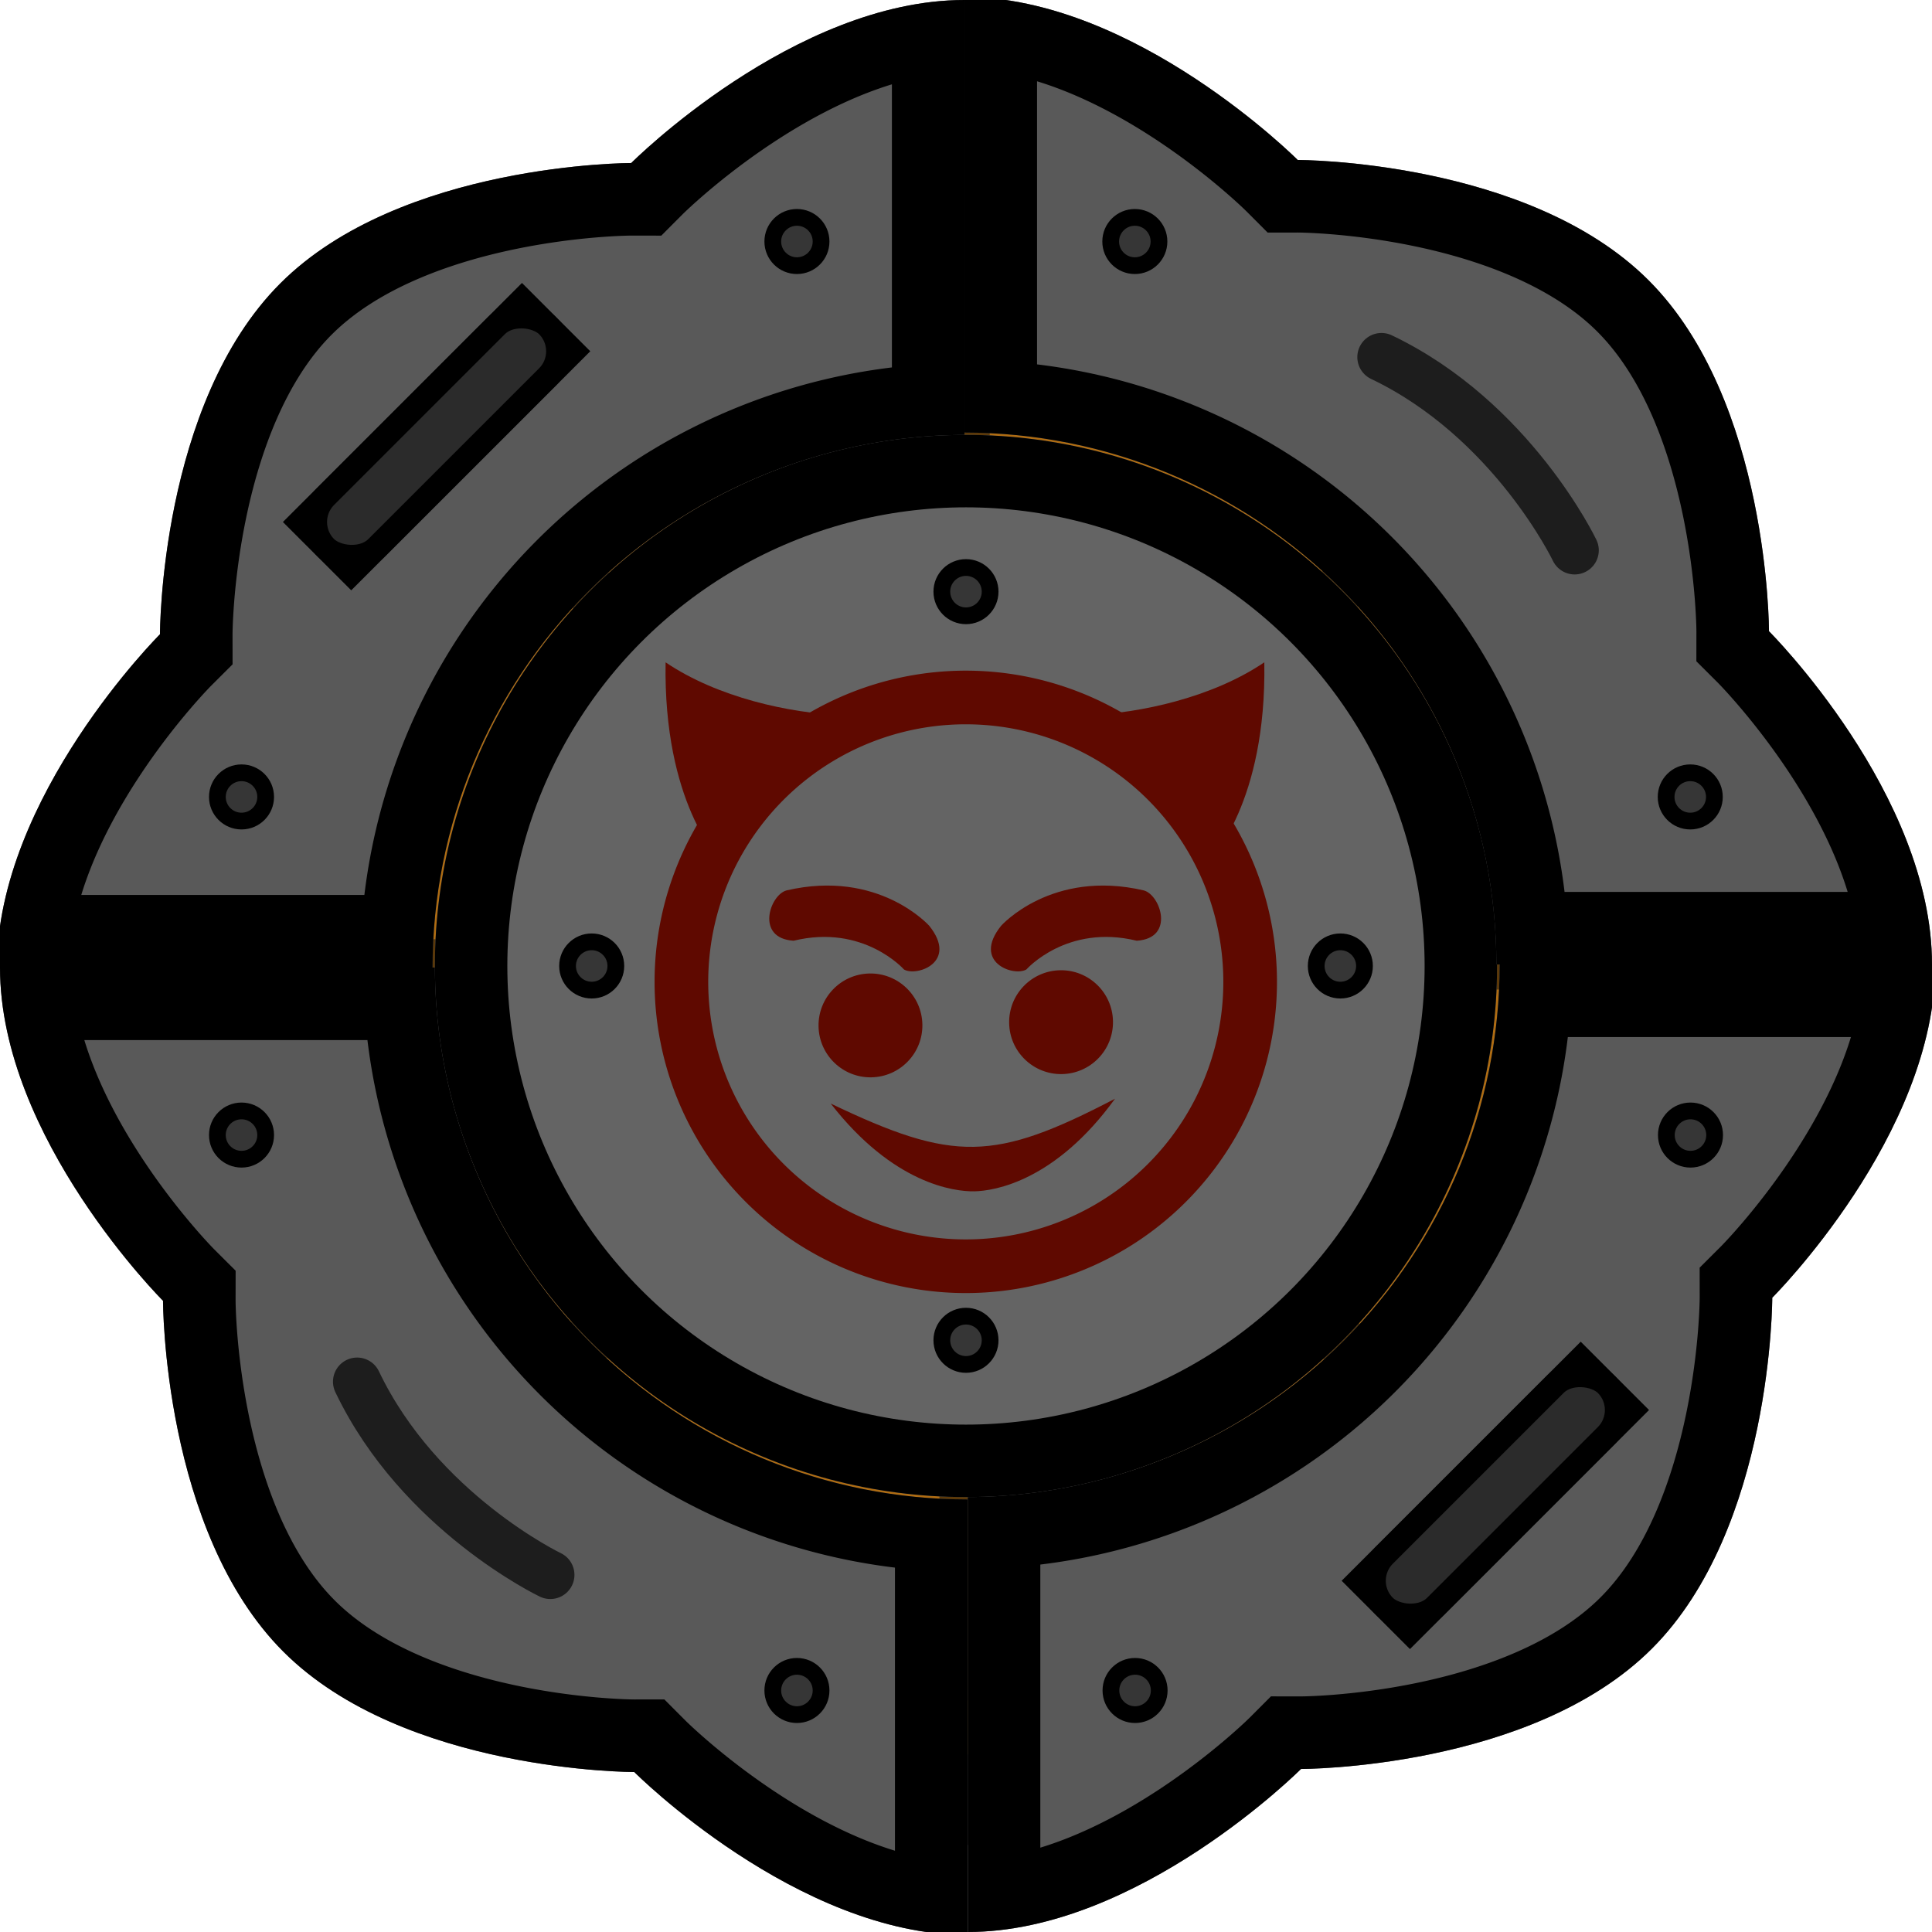 <?xml version="1.0" encoding="UTF-8" standalone="no"?>
<svg
   xmlns:dc="http://purl.org/dc/elements/1.1/"
   xmlns:cc="http://creativecommons.org/ns#"
   xmlns:rdf="http://www.w3.org/1999/02/22-rdf-syntax-ns#"
   xmlns:svg="http://www.w3.org/2000/svg"
   xmlns="http://www.w3.org/2000/svg"
   xmlns:sodipodi="http://sodipodi.sourceforge.net/DTD/sodipodi-0.dtd"
   xmlns:inkscape="http://www.inkscape.org/namespaces/inkscape"
   width="160"
   height="160"
   viewBox="0 0 42.333 42.333"
   version="1.1"
   id="svg108"
   sodipodi:docname="map-airdrop-01h.svg"
   inkscape:version="0.92.2 (5c3e80d, 2017-08-06)">
  <sodipodi:namedview
     pagecolor="#ffffff"
     bordercolor="#666666"
     borderopacity="1"
     objecttolerance="10"
     gridtolerance="10"
     guidetolerance="10"
     inkscape:pageopacity="0"
     inkscape:pageshadow="2"
     inkscape:window-width="1920"
     inkscape:window-height="1017"
     id="namedview110"
     showgrid="true"
     inkscape:zoom="0.52149125"
     inkscape:cx="-8.9722029"
     inkscape:cy="233.40162"
     inkscape:window-x="1912"
     inkscape:window-y="-8"
     inkscape:window-maximized="1"
     inkscape:current-layer="svg108"
     inkscape:object-paths="true"
     inkscape:snap-intersection-paths="true"
     inkscape:snap-smooth-nodes="true"
     inkscape:snap-midpoints="true">
    <inkscape:grid
       type="xygrid"
       id="grid1172"
       empspacing="4"
       spacingy="1.058"
       spacingx="1.058" />
  </sodipodi:namedview>
  <defs
     id="defs26">
    <clipPath
       clipPathUnits="userSpaceOnUse"
       id="clipPath1308">
      <circle
         r="11.637"
         cy="21.166"
         cx="21.166"
         id="circle1310"
         style="fill:#646464;fill-opacity:1;stroke:none;stroke-width:1.362;stroke-linecap:round;stroke-linejoin:round;stroke-miterlimit:4;stroke-dasharray:none;stroke-opacity:1;paint-order:normal" />
    </clipPath>
    <clipPath
       clipPathUnits="userSpaceOnUse"
       id="clipPath1314">
      <path
         style="fill:#f47500;fill-opacity:1;stroke:none;stroke-width:9.336;stroke-linecap:butt;stroke-linejoin:miter;stroke-miterlimit:4;stroke-dasharray:none;stroke-opacity:1"
         d="m 0,80 c 0,14.11 13.48,27.555 13.48,27.555 0,0 -0.026,19.036 9.951,29.014 9.977,9.977 29.014,9.951 29.014,9.951 0,0 13.445,13.48 27.555,13.48 V 123.98 A 43.981,43.981 0 0 1 36.02,80 Z"
         id="path1316"
         inkscape:connector-curvature="0" />
    </clipPath>
    <clipPath
       id="h-7">
      <path
         style="fill:#2b2b2b;stroke-width:3.757;stroke-linecap:round;stroke-miterlimit:10"
         inkscape:connector-curvature="0"
         stroke-miterlimit="10"
         d="M 17.462,3.704 H 24.87 V 5.821 H 17.462 Z"
         id="path23-8" />
    </clipPath>
    <clipPath
       clipPathUnits="userSpaceOnUse"
       id="clipPath959">
      <path
         sodipodi:nodetypes="cccccc"
         clip-path="none"
         d="m 26.458,2.646 c -2.646,-3.175 -6.692,-3.058 -6.692,-3.058 0,0 -4.42,-0.117 -7.066,3.058 l 1.454,1.588 c 1.192,1.587 9.659,1.587 11.225,0 z"
         id="path961"
         inkscape:connector-curvature="0"
         style="fill:#272727;fill-opacity:1;stroke:none;stroke-width:1.968;stroke-opacity:1" />
    </clipPath>
  </defs>
  <g
     id="g1593"
     transform="translate(-32.279,-82.02)">
    <path
       sodipodi:nodetypes="scccscccscccscccs"
       inkscape:connector-curvature="0"
       id="path920-7-2"
       d="m 53.445,121.455 c -3.222,0 -6.292,-3.078 -6.292,-3.078 0,0 -4.347,0.006 -6.626,-2.272 -2.278,-2.278 -2.272,-6.626 -2.272,-6.626 0,0 -3.078,-3.07 -3.078,-6.292 0,-3.222 3.078,-6.292 3.078,-6.292 0,0 -0.006,-4.347 2.272,-6.626 2.278,-2.278 6.626,-2.272 6.626,-2.272 0,0 3.07,-3.078 6.292,-3.078 3.222,0 6.292,3.078 6.292,3.078 0,0 4.347,-0.006 6.626,2.272 2.278,2.278 2.272,6.626 2.272,6.626 0,0 3.078,3.07 3.078,6.292 0,3.222 -3.078,6.292 -3.078,6.292 0,0 0.006,4.347 -2.272,6.626 -2.278,2.278 -6.626,2.272 -6.626,2.272 0,0 -3.07,3.078 -6.292,3.078 z"
       style="fill:#af6c12;fill-opacity:1;stroke:#191919;stroke-width:1.984;stroke-linecap:butt;stroke-linejoin:miter;stroke-miterlimit:4;stroke-dasharray:none;stroke-opacity:1" />
    <path
       sodipodi:nodetypes="scscscscscs"
       inkscape:connector-curvature="0"
       id="path941-3"
       d="m 53.445,106.977 c -1.1,0 -1.81,-1.561 -1.81,-1.561 0,0 -1.704,-0.194 -2.044,-1.24 -0.34,-1.046 0.925,-2.204 0.925,-2.204 0,0 -0.342,-1.681 0.547,-2.327 0.89,-0.646 2.382,0.199 2.382,0.199 0,0 1.493,-0.845 2.382,-0.199 0.89,0.646 0.547,2.327 0.547,2.327 0,0 1.265,1.158 0.925,2.204 -0.34,1.046 -2.044,1.24 -2.044,1.24 0,0 -0.711,1.561 -1.81,1.561 z"
       inkscape:transform-center-y="0.21831207"
       style="fill:#dea217;fill-opacity:1;stroke:#191919;stroke-width:1.758;stroke-linecap:butt;stroke-linejoin:miter;stroke-miterlimit:4;stroke-dasharray:none;stroke-opacity:1" />
    <g
       style="stroke:#000000;stroke-opacity:0.475"
       transform="matrix(1.041,0,0,1.041,-23.706,17.218)"
       id="g1501-1">
      <path
         sodipodi:nodetypes="cc"
         inkscape:connector-curvature="0"
         id="path923-9-8"
         d="m 80.433,88.899 4.233,4.233"
         style="fill:none;stroke:#000000;stroke-width:1.058;stroke-linecap:round;stroke-linejoin:round;stroke-miterlimit:4;stroke-dasharray:none;stroke-opacity:0.475" />
      <path
         style="fill:none;stroke:#000000;stroke-width:1.058;stroke-linecap:round;stroke-linejoin:round;stroke-miterlimit:4;stroke-dasharray:none;stroke-opacity:0.475"
         d="m 63.499,71.966 4.233,4.233"
         id="path925-6-9"
         inkscape:connector-curvature="0"
         sodipodi:nodetypes="cc" />
      <path
         style="fill:none;stroke:#000000;stroke-width:1.058;stroke-linecap:round;stroke-linejoin:round;stroke-miterlimit:4;stroke-dasharray:none;stroke-opacity:0.475"
         d="M 67.733,88.899 63.499,93.133"
         id="path927-6-3"
         inkscape:connector-curvature="0"
         sodipodi:nodetypes="cc" />
      <path
         sodipodi:nodetypes="cc"
         inkscape:connector-curvature="0"
         id="path929-0-9"
         d="m 84.666,71.966 -4.233,4.233"
         style="fill:none;stroke:#000000;stroke-width:1.058;stroke-linecap:round;stroke-linejoin:round;stroke-miterlimit:4;stroke-dasharray:none;stroke-opacity:0.475" />
      <path
         style="fill:none;stroke:#000000;stroke-width:1.058;stroke-linecap:round;stroke-linejoin:round;stroke-miterlimit:4;stroke-dasharray:none;stroke-opacity:0.475"
         d="m 74.083,91.53 -10e-7,5.987"
         id="path931-2-7"
         inkscape:connector-curvature="0"
         sodipodi:nodetypes="cc" />
      <path
         sodipodi:nodetypes="cc"
         inkscape:connector-curvature="0"
         id="path933-5-9"
         d="m 74.083,67.582 10e-7,5.987"
         style="fill:none;stroke:#000000;stroke-width:1.058;stroke-linecap:round;stroke-linejoin:round;stroke-miterlimit:4;stroke-dasharray:none;stroke-opacity:0.475" />
      <path
         sodipodi:nodetypes="cc"
         inkscape:connector-curvature="0"
         id="path935-3-7"
         d="m 65.103,82.549 -5.987,-10e-7"
         style="fill:none;stroke:#000000;stroke-width:1.058;stroke-linecap:round;stroke-linejoin:round;stroke-miterlimit:4;stroke-dasharray:none;stroke-opacity:0.475" />
      <path
         style="fill:none;stroke:#000000;stroke-width:1.058;stroke-linecap:round;stroke-linejoin:round;stroke-miterlimit:4;stroke-dasharray:none;stroke-opacity:0.475"
         d="m 89.05,82.549 -5.987,10e-7"
         id="path937-9-9"
         inkscape:connector-curvature="0"
         sodipodi:nodetypes="cc" />
    </g>
    <g
       transform="matrix(-0.707,0.707,-0.707,-0.707,81.134,103.187)"
       id="g967">
      <path
         style="fill:#dea217;fill-opacity:1;stroke:#191919;stroke-width:3.175;stroke-miterlimit:4;stroke-dasharray:none;stroke-opacity:1"
         inkscape:connector-curvature="0"
         id="path957"
         d="m 26.458,2.646 c -2.646,-3.175 -6.692,-3.058 -6.692,-3.058 0,0 -4.42,-0.117 -7.066,3.058 l 1.454,1.588 c 1.192,1.587 9.659,1.587 11.225,0 z"
         clip-path="url(#clipPath959)"
         sodipodi:nodetypes="cccccc"
         transform="translate(0,0.529)" />
      <path
         sodipodi:nodetypes="cccccc"
         clip-path="url(#clipPath959)"
         d="m 26.458,2.646 c -2.646,-3.175 -6.692,-3.058 -6.692,-3.058 0,0 -4.42,-0.117 -7.066,3.058 l 1.454,1.588 c 1.192,1.587 9.659,1.587 11.225,0 z"
         id="path963"
         inkscape:connector-curvature="0"
         style="fill:#dea217;fill-opacity:1;stroke:#191919;stroke-width:3.175;stroke-miterlimit:4;stroke-dasharray:none;stroke-opacity:1"
         transform="rotate(180,19.579,19.315)" />
    </g>
    <g
       id="g1003"
       transform="matrix(-0.707,-0.707,0.707,-0.707,53.445,130.876)">
      <path
         transform="translate(0,0.529)"
         sodipodi:nodetypes="cccccc"
         clip-path="url(#clipPath959)"
         d="m 26.458,2.646 c -2.646,-3.175 -6.692,-3.058 -6.692,-3.058 0,0 -4.42,-0.117 -7.066,3.058 l 1.454,1.588 c 1.192,1.587 9.659,1.587 11.225,0 z"
         id="path999"
         inkscape:connector-curvature="0"
         style="fill:#dea217;fill-opacity:1;stroke:#191919;stroke-width:3.175;stroke-miterlimit:4;stroke-dasharray:none;stroke-opacity:1" />
      <path
         transform="rotate(180,19.579,19.315)"
         style="fill:#dea217;fill-opacity:1;stroke:#191919;stroke-width:3.175;stroke-miterlimit:4;stroke-dasharray:none;stroke-opacity:1"
         inkscape:connector-curvature="0"
         id="path1001"
         d="m 26.458,2.646 c -2.646,-3.175 -6.692,-3.058 -6.692,-3.058 0,0 -4.42,-0.117 -7.066,3.058 l 1.454,1.588 c 1.192,1.587 9.659,1.587 11.225,0 z"
         clip-path="url(#clipPath959)"
         sodipodi:nodetypes="cccccc" />
    </g>
  </g>
  <path
     id="path1312"
     transform="scale(0.265)"
     d="M 0 80 C 0 94.11 13.48 107.555 13.48 107.555 C 13.48 107.555 13.454 126.591 23.432 136.568 C 33.409 146.546 52.445 146.52 52.445 146.52 C 52.445 146.52 65.89 160 80 160 L 80 123.98 A 43.981 43.981 0 0 1 36.02 80 L 0 80 z "
     style="fill:#595959;fill-opacity:1;stroke:#000000;stroke-width:12;stroke-linecap:butt;stroke-linejoin:miter;stroke-miterlimit:4;stroke-dasharray:none;stroke-opacity:1"
     clip-path="url(#clipPath1314)" />
  <path
     clip-path="url(#clipPath1314)"
     style="fill:#595959;fill-opacity:1;stroke:#000000;stroke-width:12;stroke-linecap:butt;stroke-linejoin:miter;stroke-miterlimit:4;stroke-dasharray:none;stroke-opacity:1"
     d="m 0,80 c 0,14.11 13.48,27.555 13.48,27.555 0,0 -0.026,19.036 9.951,29.014 9.977,9.977 29.014,9.951 29.014,9.951 0,0 13.445,13.48 27.555,13.48 V 123.98 A 43.981,43.981 0 0 1 36.02,80 Z"
     transform="matrix(0,-0.265,0.265,0,0.005,42.333)"
     id="path1318"
     inkscape:connector-curvature="0" />
  <path
     inkscape:connector-curvature="0"
     id="path1322"
     transform="matrix(0,0.265,-0.265,0,42.333,0)"
     d="m 0,80 c 0,14.11 13.48,27.555 13.48,27.555 0,0 -0.026,19.036 9.951,29.014 9.977,9.977 29.014,9.951 29.014,9.951 0,0 13.445,13.48 27.555,13.48 V 123.98 A 43.981,43.981 0 0 1 36.02,80 Z"
     style="fill:#595959;fill-opacity:1;stroke:#000000;stroke-width:12;stroke-linecap:butt;stroke-linejoin:miter;stroke-miterlimit:4;stroke-dasharray:none;stroke-opacity:1"
     clip-path="url(#clipPath1314)" />
  <g
     id="g1342"
     transform="translate(-0.791,0.268)">
    <rect
       id="rect104-3"
       stroke-miterlimit="10"
       ry="1.058"
       rx="1.058"
       clip-path="url(#h-7)"
       width="7.408"
       height="2.117"
       x="17.462"
       y="3.704"
       style="fill:#2b2b2b;stroke:#000000;stroke-width:1.058;stroke-linecap:round;stroke-miterlimit:10"
       transform="rotate(-45,21.238,20.078)" />
    <rect
       id="rect106-7"
       stroke-miterlimit="10"
       transform="rotate(-45,60.841,3.674)"
       y="3.704"
       x="17.462"
       height="2.117"
       width="7.408"
       clip-path="url(#h-7)"
       rx="1.058"
       ry="1.058"
       style="fill:#2b2b2b;stroke:#000000;stroke-width:1.058;stroke-linecap:round;stroke-miterlimit:10" />
  </g>
  <g
     id="g1430">
    <circle
       clip-path="url(#clipPath1308)"
       r="11.637"
       cy="21.166"
       cx="21.166"
       id="circle1306"
       style="fill:#646464;fill-opacity:1;stroke:#000000;stroke-width:3.175;stroke-linecap:round;stroke-linejoin:round;stroke-miterlimit:4;stroke-dasharray:none;stroke-opacity:1;paint-order:normal" />
    <g
       style="fill:#5f0900;fill-opacity:1"
       transform="matrix(0.86,0,0,0.86,2.958,3.226)"
       id="g1218">
      <g
         style="fill:#5f0900;fill-opacity:1"
         id="g1198"
         transform="translate(-39.223,1.544)">
        <circle
           r="1.323"
           transform="rotate(-0.974)"
           cy="21.813"
           cx="57.599"
           id="circle1194"
           style="fill:#5f0900;fill-opacity:1;stroke:none;stroke-width:0.38;stroke-miterlimit:4;stroke-dasharray:none;stroke-opacity:1" />
        <circle
           r="1.323"
           transform="rotate(-0.974)"
           cx="62.456"
           cy="21.813"
           id="circle1196"
           style="fill:#5f0900;fill-opacity:1;stroke:none;stroke-width:0.38;stroke-miterlimit:4;stroke-dasharray:none;stroke-opacity:1" />
      </g>
      <g
         style="fill:#5f0900;fill-opacity:1"
         id="g1216"
         transform="translate(-38.986,1.601)">
        <path
           inkscape:connector-curvature="0"
           id="path1200"
           d="m 60.153,11.735 a 7.929,7.929 0 0 0 -7.929,7.929 7.929,7.929 0 0 0 7.929,7.929 7.929,7.929 0 0 0 7.929,-7.929 7.929,7.929 0 0 0 -7.929,-7.929 z m 0,1.367 a 6.561,6.561 0 0 1 6.562,6.562 6.561,6.561 0 0 1 -6.562,6.562 6.561,6.561 0 0 1 -6.562,-6.562 6.561,6.561 0 0 1 6.562,-6.562 z"
           style="fill:#5f0900;fill-opacity:1;stroke:none;stroke-width:0.596;stroke-linecap:round;stroke-linejoin:round;stroke-miterlimit:4;stroke-dasharray:none;stroke-opacity:1;paint-order:normal" />
        <g
           style="fill:#5f0900;fill-opacity:1;stroke:none"
           transform="matrix(0.391,0,0,0.391,35.108,-5.899)"
           id="g1206">
          <path
             sodipodi:nodetypes="cccc"
             id="path1202"
             d="M 72,48 C 75.421,47.872 80.123,46.85 83.507,44.557 83.663,53.707 80,57.389 80,57.389 Z"
             style="fill:#5f0900;fill-opacity:1;stroke:none;stroke-width:7.079;stroke-miterlimit:4;stroke-dasharray:none;stroke-opacity:1"
             inkscape:connector-curvature="0" />
          <path
             inkscape:connector-curvature="0"
             style="fill:#5f0900;fill-opacity:1;stroke:none;stroke-width:7.079;stroke-miterlimit:4;stroke-dasharray:none;stroke-opacity:1"
             d="M 56,48 C 52.579,47.872 47.877,46.85 44.493,44.557 44.337,53.707 48,57.389 48,57.389 Z"
             id="path1204"
             sodipodi:nodetypes="cccc" />
        </g>
        <path
           sodipodi:nodetypes="cccc"
           id="path1208"
           d="m 56.713,22.765 c 3.13,1.499 4.165,1.481 7.242,-0.123 -1.517,2.095 -3.068,2.35 -3.586,2.359 -0.517,0.009 -2.069,-0.193 -3.656,-2.235 z"
           style="fill:#5f0900;fill-opacity:1;stroke:none;stroke-width:0.355;stroke-miterlimit:4;stroke-dasharray:none;stroke-opacity:1"
           inkscape:connector-curvature="0" />
        <g
           transform="matrix(0.432,0,0,0.432,32.321,-8.109)"
           id="g1214"
           style="fill:#5f0900;fill-opacity:1;stroke:none">
          <path
             style="fill:#5f0900;fill-opacity:1;stroke:none;stroke-width:1;stroke-linecap:round;stroke-linejoin:round;stroke-miterlimit:4;stroke-dasharray:none;stroke-opacity:1;paint-order:normal"
             d="m 53.852,58.897 c 5.441,-1.27 8.419,2.086 8.419,2.086 C 64,63.14 61.523,64 60.78,63.559 c 0,0 -2.386,-2.702 -6.508,-1.695 C 52,61.721 52.869,59.161 53.852,58.897 Z"
             id="path1210"
             inkscape:connector-curvature="0"
             sodipodi:nodetypes="ccccc" />
          <path
             sodipodi:nodetypes="ccccc"
             inkscape:connector-curvature="0"
             id="path1212"
             d="m 74.928,58.897 c -5.441,-1.27 -8.419,2.086 -8.419,2.086 C 64.78,63.14 67.257,64 68,63.559 c 0,0 2.386,-2.702 6.508,-1.695 2.271,-0.144 1.402,-2.704 0.419,-2.967 z"
             style="fill:#5f0900;fill-opacity:1;stroke:none;stroke-width:1;stroke-linecap:round;stroke-linejoin:round;stroke-miterlimit:4;stroke-dasharray:none;stroke-opacity:1;paint-order:normal" />
        </g>
      </g>
    </g>
    <g
       transform="translate(-9.1552736e-8,-0.265)"
       id="g1352">
      <circle
         style="fill:#363636;stroke:#000000;stroke-width:0.367;stroke-linecap:round"
         r="0.529"
         id="circle1232"
         cy="13.229"
         cx="21.166" />
      <circle
         cx="21.166"
         cy="29.633"
         id="circle1344"
         r="0.529"
         style="fill:#363636;stroke:#000000;stroke-width:0.367;stroke-linecap:round" />
    </g>
    <g
       transform="rotate(90,21.299,21.299)"
       id="g1358">
      <circle
         cx="21.166"
         cy="13.229"
         id="circle1354"
         r="0.529"
         style="fill:#363636;stroke:#000000;stroke-width:0.367;stroke-linecap:round" />
      <circle
         style="fill:#363636;stroke:#000000;stroke-width:0.367;stroke-linecap:round"
         r="0.529"
         id="circle1356"
         cy="29.633"
         cx="21.166" />
    </g>
  </g>
  <circle
     style="fill:#363636;stroke:#000000;stroke-width:0.367;stroke-linecap:round"
     r="0.529"
     id="circle1256"
     cy="37.041"
     cx="24.871" />
  <circle
     cx="17.462"
     cy="37.041"
     id="circle1360"
     r="0.529"
     style="fill:#363636;stroke:#000000;stroke-width:0.367;stroke-linecap:round" />
  <circle
     style="fill:#363636;stroke:#000000;stroke-width:0.367;stroke-linecap:round"
     r="0.529"
     id="circle1368"
     cy="5.292"
     cx="17.462" />
  <circle
     cx="24.871"
     cy="-5.292"
     id="circle1380"
     r="0.529"
     style="fill:#363636;stroke:#000000;stroke-width:0.367;stroke-linecap:round"
     transform="rotate(90)" />
  <circle
     style="fill:#363636;stroke:#000000;stroke-width:0.367;stroke-linecap:round"
     r="0.529"
     id="circle1382"
     cy="-5.292"
     cx="17.462"
     transform="rotate(90)" />
  <circle
     style="fill:#363636;stroke:#000000;stroke-width:0.367;stroke-linecap:round"
     r="0.529"
     id="circle1386"
     cy="-37.041"
     cx="24.871"
     transform="rotate(90)" />
  <path
     style="fill:none;fill-opacity:1;stroke:#000000;stroke-width:1.058;stroke-linecap:round;stroke-linejoin:round;stroke-miterlimit:4;stroke-dasharray:none;stroke-opacity:0.672"
     d="m 7.825,30.275 c 1.368,2.865 4.233,4.233 4.233,4.233"
     id="path1396"
     inkscape:connector-curvature="0"
     sodipodi:nodetypes="cc" />
  <g
     id="g1467"
     transform="translate(-0.005)">
    <g
       id="g1433">
      <path
         clip-path="url(#clipPath1314)"
         style="fill:#595959;fill-opacity:1;stroke:#000000;stroke-width:12;stroke-linecap:butt;stroke-linejoin:miter;stroke-miterlimit:4;stroke-dasharray:none;stroke-opacity:1"
         d="m 0,80 c 0,14.11 13.48,27.555 13.48,27.555 0,0 -0.026,19.036 9.951,29.014 9.977,9.977 29.014,9.951 29.014,9.951 0,0 13.445,13.48 27.555,13.48 V 123.98 A 43.981,43.981 0 0 1 36.02,80 Z"
         transform="matrix(-0.265,0,0,-0.265,42.338,42.333)"
         id="path1320"
         inkscape:connector-curvature="0" />
    </g>
    <circle
       style="fill:#363636;stroke:#000000;stroke-width:0.367;stroke-linecap:round"
       r="0.529"
       id="circle1366"
       cy="5.292"
       cx="24.871" />
    <circle
       transform="rotate(90)"
       style="fill:#363636;stroke:#000000;stroke-width:0.367;stroke-linecap:round"
       r="0.529"
       id="circle1388"
       cy="-37.041"
       cx="17.462" />
    <path
       style="fill:none;fill-opacity:1;stroke:#000000;stroke-width:1.058;stroke-linecap:round;stroke-linejoin:round;stroke-miterlimit:4;stroke-dasharray:none;stroke-opacity:0.672"
       d="m 30.275,7.825 c 2.865,1.368 4.233,4.233 4.233,4.233"
       id="path1398"
       inkscape:connector-curvature="0"
       sodipodi:nodetypes="cc" />
  </g>
</svg>
